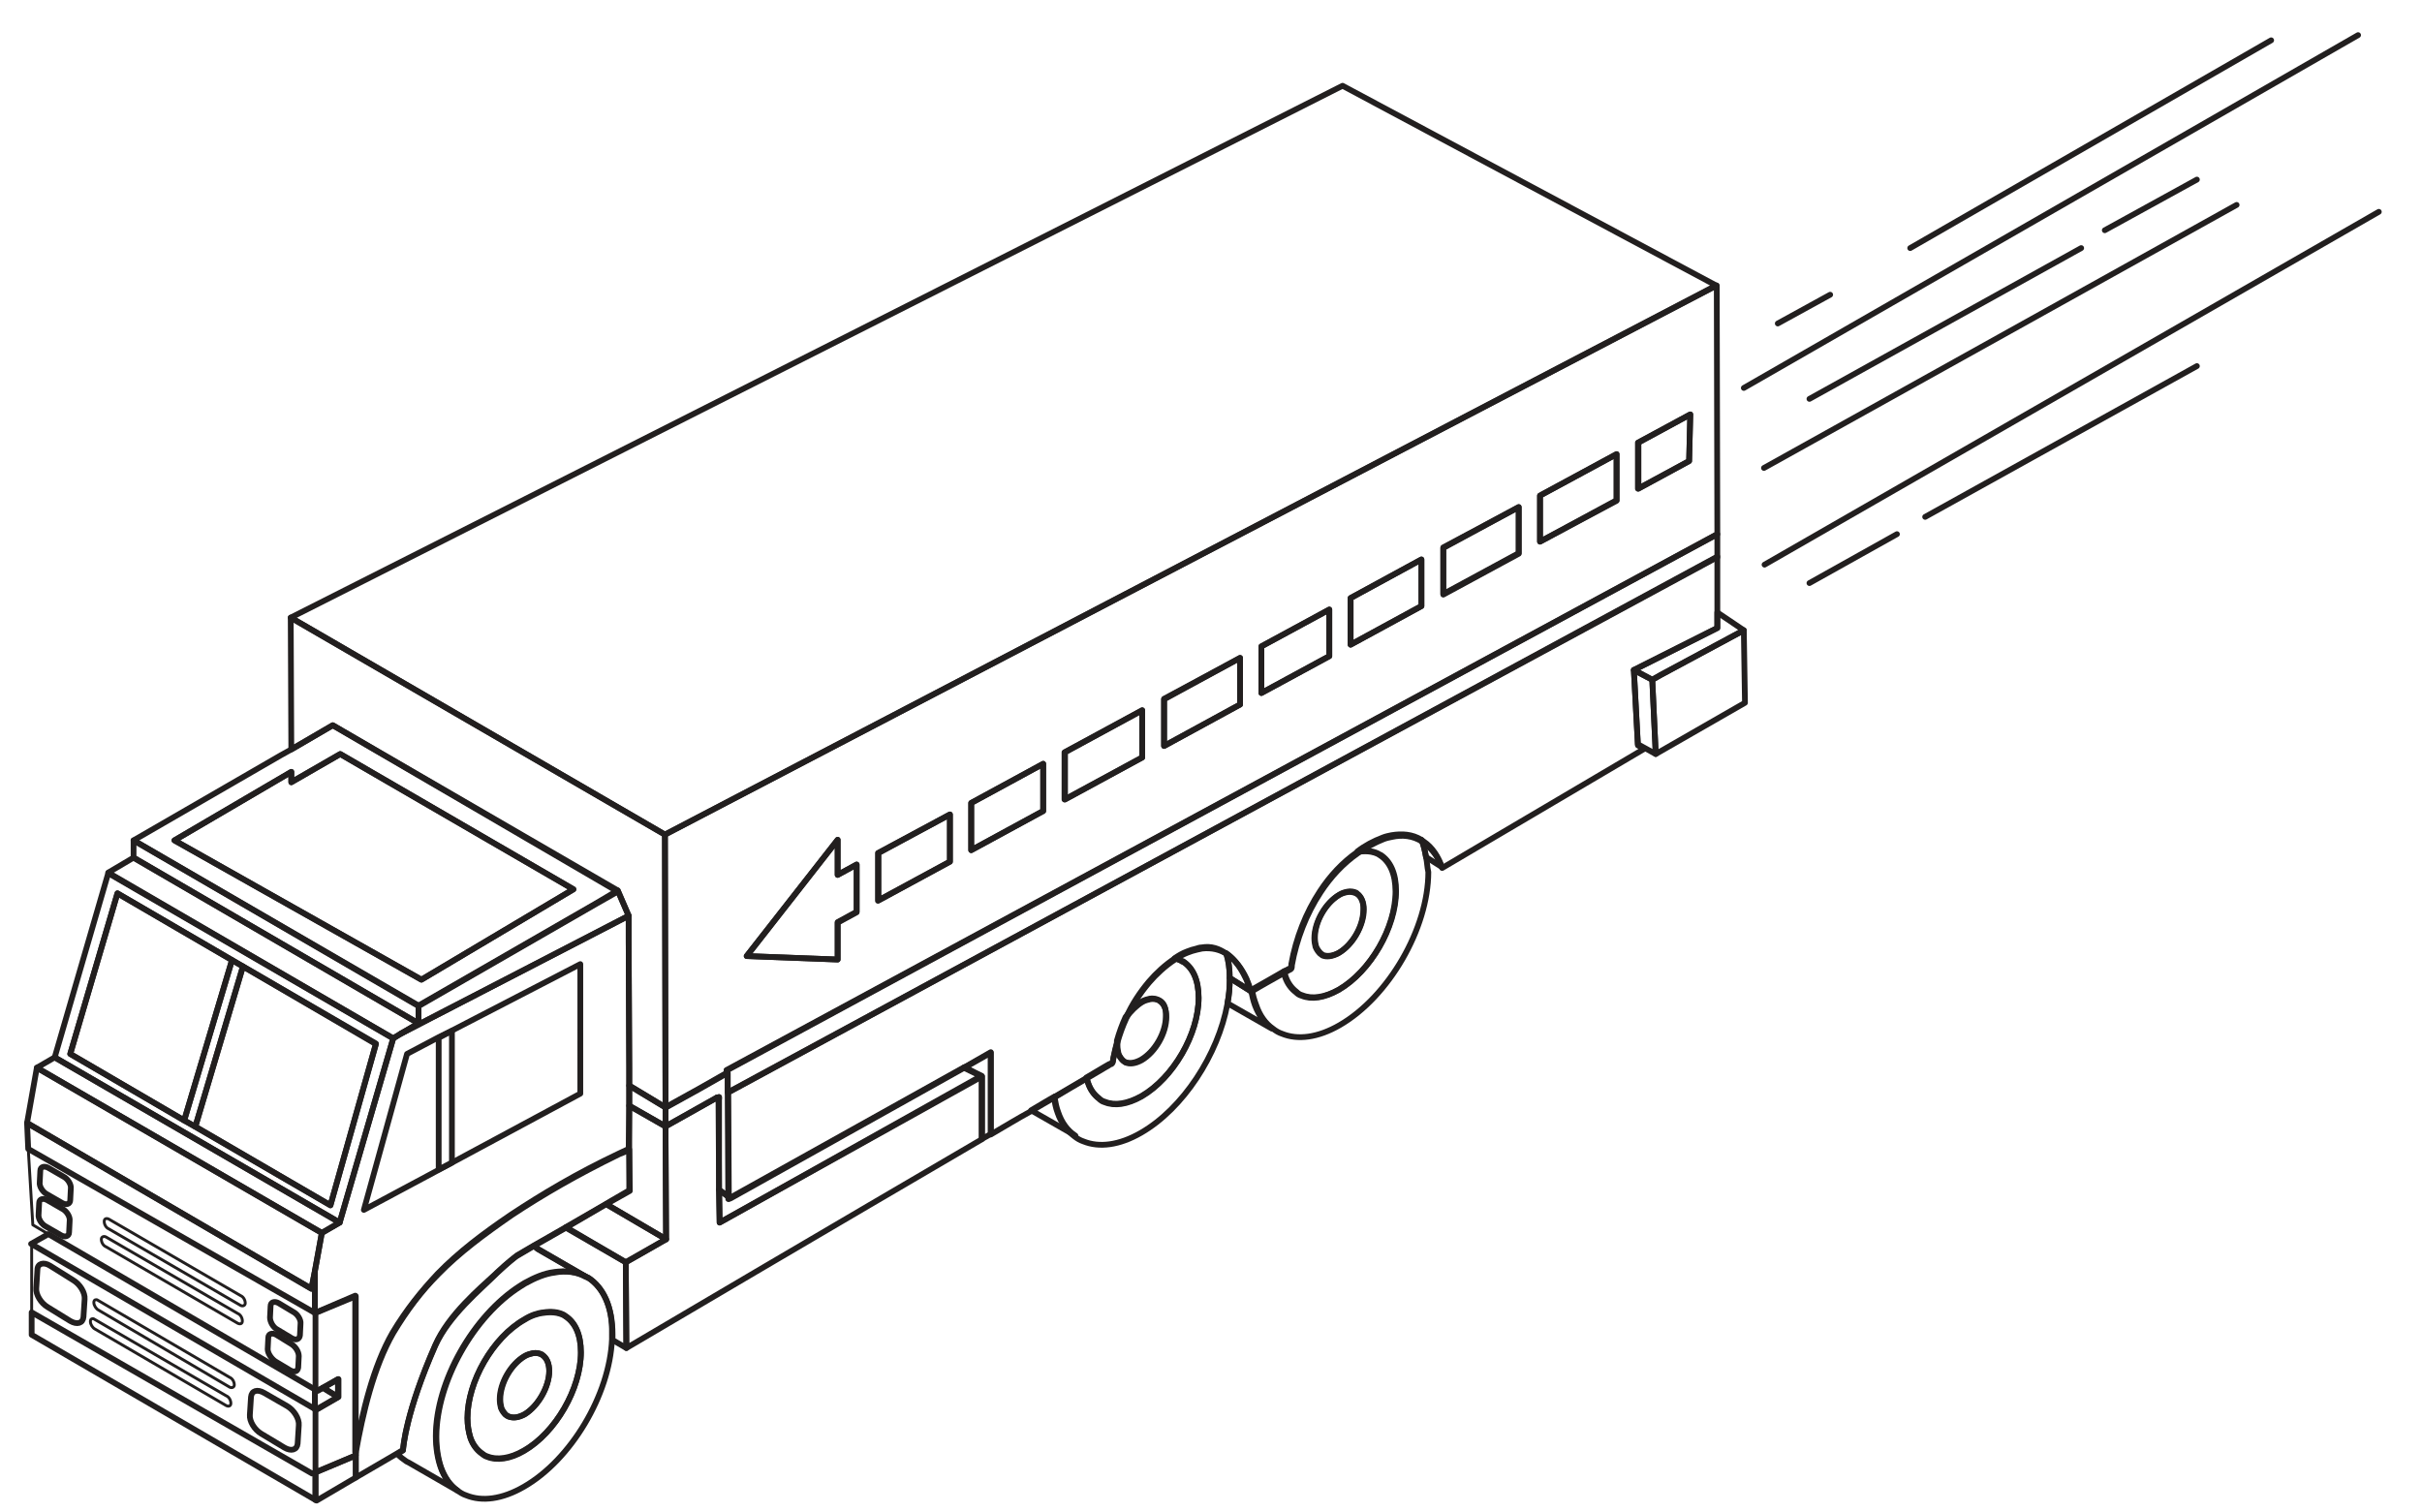 <?xml version="1.0" encoding="utf-8"?>
<!-- Generator: Adobe Illustrator 21.1.0, SVG Export Plug-In . SVG Version: 6.00 Build 0)  -->
<svg version="1.1" id="Layer_1" xmlns="http://www.w3.org/2000/svg" xmlns:xlink="http://www.w3.org/1999/xlink" x="0px" y="0px"
	 viewBox="0 0 420.7 262.7" style="enable-background:new 0 0 420.7 262.7;" xml:space="preserve">
<style type="text/css">
	.st0{fill:none;stroke:#221F1F;stroke-linejoin:round;stroke-miterlimit:10;}
	.st1{fill:none;stroke:#221F1F;stroke-width:0.5;stroke-linejoin:round;stroke-miterlimit:10;}
	.st2{fill:none;stroke:#221F1F;stroke-linecap:round;stroke-linejoin:round;stroke-miterlimit:10;}
</style>
<g>
	<polygon class="st0" points="298.1,49.6 115.5,145 50.5,107.3 233.2,14.9 	"/>
	<path class="st0" d="M250.4,150.6L250.4,150.6l-2.7-1.7c-0.2-1.1-0.4-2.1-0.8-3c0.1,0.1,0.3,0.2,0.4,0.3
		C248.8,147.2,249.9,148.9,250.4,150.6L250.4,150.6z"/>
	<path class="st0" d="M239.7,148.6c1.7,1.1,2.7,3.2,2.7,6.3c0,6.3-4.4,13.9-9.9,17.1c-2.5,1.4-4.7,1.7-6.4,1c-0.4-0.1-0.7-0.3-1-0.6
		c-0.8-0.6-1.5-1.5-1.9-2.7c-0.1-0.3-0.2-0.6-0.2-0.9c0.5-0.3,0.9-0.5,1.1-0.6c0.2-0.1,0.2-0.4,0.2-0.7c0.8-4.5,2.5-8.9,5-12.7
		c1.7-2.6,3.9-5,6.5-6.8c0,0,0,0,0.1,0c1.3-0.2,2.5-0.1,3.5,0.4L239.7,148.6L239.7,148.6z M236.9,158c0-1.3-0.5-2.3-1.2-2.8h0
		l-0.1-0.1c-0.4-0.2-1-0.3-1.5-0.2c-0.5,0.1-0.9,0.2-1.4,0.5c-2.4,1.4-4.3,4.7-4.3,7.5c0,0.6,0.1,1.1,0.2,1.5
		c0.2,0.5,0.5,0.9,0.8,1.2c0.1,0.1,0.3,0.2,0.4,0.3c0.7,0.3,1.7,0.2,2.8-0.4C235,164.1,236.9,160.8,236.9,158z"/>
	<path class="st0" d="M217.1,172.1l-3.5-2.2c0-1.6-0.2-3.1-0.6-4.3c1.4,1,2.5,2.5,3.3,4.2C216.7,170.5,216.9,171.3,217.1,172.1z"/>
	<path class="st0" d="M205.5,167c1.7,1.1,2.7,3.2,2.7,6.3c0,6.3-4.4,13.9-9.9,17.1c-2.5,1.4-4.7,1.7-6.4,1c-0.4-0.1-0.7-0.3-1-0.6
		c-0.8-0.6-1.5-1.5-1.9-2.7c-0.1-0.3-0.2-0.6-0.3-0.9c2.7-1.6,4.2-2.5,4.3-2.5c0.4-0.2,0.3-0.6,0.4-1c0.2-0.9,0.4-1.9,0.7-2.8
		c0,0.2,0,0.4,0,0.7c0,0.6,0.1,1.1,0.2,1.5c0.2,0.5,0.5,0.9,0.8,1.2c0.1,0.1,0.3,0.2,0.4,0.3c0.8,0.3,1.7,0.2,2.8-0.4
		c2.4-1.4,4.3-4.7,4.3-7.5c0-1.3-0.4-2.3-1.2-2.8l0,0l-0.1-0.1c-0.4-0.2-1-0.3-1.5-0.2c-0.4,0.1-0.9,0.2-1.4,0.5
		c-1,0.6-2,1.6-2.8,2.7c1-2.3,2.4-4.4,4-6.3c1.2-1.4,2.8-2.9,4.5-4c0.4,0.1,0.7,0.2,1.1,0.4L205.5,167L205.5,167z"/>
	<path class="st0" d="M172.1,182.8v14.2c-0.5,0.3-1,0.6-1.6,0.9v0v-10.9l-3.1-1.5L172.1,182.8z"/>
	<polygon class="st0" points="170.5,186.9 125,212.4 124.9,206.7 126.5,207.9 126.5,208.3 126.8,208.1 167.5,185.4 	"/>
	<g>
		<polygon class="st0" points="126.2,186 126.4,186.4 126.4,189.8 298.3,96.8 298.3,92.8 		"/>
		<polygon class="st0" points="293.6,72 284.5,76.9 284.5,84.9 293.4,80.1 		"/>
		<polygon class="st0" points="280.8,78.9 267.5,86.1 267.5,94.1 280.8,87 		"/>
		<polygon class="st0" points="263.8,88.1 250.7,95.2 250.7,103.3 263.8,96.2 		"/>
		<polygon class="st0" points="246.9,97.2 234.6,103.9 234.6,112 246.9,105.3 		"/>
		<polygon class="st0" points="230.9,105.9 219.1,112.3 219.1,120.4 230.9,114 		"/>
		<polygon class="st0" points="215.4,114.3 202.2,121.4 202.2,129.6 215.4,122.4 		"/>
		<polygon class="st0" points="198.4,123.4 185,130.7 185,138.9 198.4,131.6 		"/>
		<polygon class="st0" points="181.2,132.7 168.7,139.5 168.7,147.7 181.2,140.9 		"/>
		<polygon class="st0" points="165,141.5 152.5,148.2 152.5,156.5 165,149.7 		"/>
		<polygon class="st0" points="145.5,160.3 148.8,158.5 148.8,150.2 145.5,152 145.5,145.9 129.7,166.1 145.5,166.7 		"/>
	</g>
	<g>
		<path class="st0" d="M283.8,116.4l14.5-7.3l0-2.7l0-9.7l-171.8,93.1l0.1,18.1v0.4l0.3-0.1l40.6-22.7l4.6-2.6v14.2
			c2.4-1.4,4.7-2.8,6.9-4c1.5-0.9,2.9-1.7,4.1-2.4c2.2-1.3,4-2.4,5.6-3.3c2.7-1.6,4.2-2.5,4.3-2.5c0.4-0.2,0.3-0.6,0.4-1
			c0.2-0.9,0.4-1.9,0.7-2.8c0.4-1.4,0.9-2.8,1.5-4.1c1-2.3,2.4-4.4,4-6.3c1.2-1.4,2.8-2.9,4.5-4c0.7-0.5,1.4-0.9,2.2-1.2
			c0.5-0.2,1.1-0.4,1.6-0.5c0.3-0.1,0.6-0.1,0.9-0.2c1.7-0.2,3.2,0.2,4.4,1c1.4,1,2.5,2.5,3.3,4.2c0.3,0.7,0.6,1.5,0.8,2.3
			c0.1,0,0.1-0.1,0.2-0.1c1.3-0.8,4-2.3,5.6-3.2c0.5-0.3,0.9-0.5,1.1-0.6c0.2-0.1,0.2-0.4,0.2-0.7c0.8-4.5,2.5-8.9,5-12.7
			c1.7-2.6,3.9-5,6.5-6.8c1.4-1,2.9-1.8,4.4-2.4c0.5-0.2,1-0.3,1.5-0.4c1.8-0.4,3.6-0.2,5.2,0.8c0.1,0.1,0.3,0.2,0.4,0.3
			c1.4,1,2.6,2.7,3.1,4.3v0l35.1-20.7l-1.1-0.6L283.8,116.4z"/>
		<path class="st0" d="M298.3,92.8l-0.1-43.2L115.5,145l0.1,47.3l0.1,0l5.6-3.1l5.1-2.9l-0.2-0.4L298.3,92.8z M293.6,72l-0.2,8.1
			l-8.8,4.8v-8L293.6,72z M280.8,78.9v8l-13.3,7.2v-8L280.8,78.9z M263.8,88.1v8l-13.1,7.1v-8.1L263.8,88.1z M246.9,97.2v8.1
			l-12.3,6.7v-8.1L246.9,97.2z M230.9,105.9v8.1l-11.8,6.4v-8.1L230.9,105.9z M215.4,114.3v8.1l-13.2,7.2v-8.1L215.4,114.3z
			 M198.4,123.4v8.2l-13.5,7.3v-8.2L198.4,123.4z M181.2,132.7v8.2l-12.5,6.8v-8.2L181.2,132.7z M165,141.5v8.2l-12.4,6.7v-8.2
			L165,141.5z M145.5,145.9v6.1l3.3-1.8v8.2l-3.3,1.8v6.5l-15.8-0.6L145.5,145.9z"/>
	</g>
	<polygon class="st0" points="124.9,190.6 124.9,190.9 124.5,190.7 	"/>
	<polygon class="st0" points="126.4,189.8 126.4,186.4 121.3,189.3 115.7,192.4 115.6,192.4 115.6,195.7 124.5,190.7 124.9,190.6 
		124.9,190.9 124.9,206.7 126.5,207.9 	"/>
	<polygon class="st0" points="115.6,195.7 115.7,215.3 105.3,209.2 106.2,208.7 109.4,206.9 109.3,199.7 109.3,192.1 	"/>
	<polygon class="st0" points="115.7,215.3 108.7,219.3 98.3,213.2 98.8,213 105.3,209.2 	"/>
	<polygon class="st0" points="115.6,192.4 115.6,195.7 109.3,192.1 109.3,188.6 	"/>
	<polygon class="st0" points="115.5,145 115.6,192.4 109.3,188.6 109.3,185.5 109.2,163.2 109.2,159.2 109.2,159.1 107.3,154.7 
		57.8,126 50.6,130.2 50.5,107.3 	"/>
	<path class="st0" d="M108.7,219.3l0.1,14.9l-2.4-1.4c0-0.3,0-0.7,0-1c0-4.7-1.6-8.1-4.2-9.8l-0.1,0l-0.5-0.3l-8.3-4.8
		c-0.2-0.2-0.4-0.3-0.6-0.4l5.6-3.2L108.7,219.3z"/>
	<polygon class="st0" points="107.3,154.7 103.6,156.9 72.7,174.7 72.7,177.8 69.6,179.6 75,176.8 106.7,160.4 109.2,159.1 	"/>
	<g>
		<path class="st0" d="M247.7,148.9c-0.2-1.1-0.4-2.1-0.8-3c-1.6-1-3.4-1.1-5.2-0.8c-0.5,0.1-1,0.2-1.5,0.4
			c-1.6,0.6-3.1,1.4-4.4,2.4c0,0,0,0,0.1,0c1.3-0.2,2.5-0.1,3.5,0.4l0.3,0.2l0.1,0c1.7,1.1,2.7,3.2,2.7,6.3c0,6.3-4.4,13.9-9.9,17.1
			c-2.5,1.4-4.7,1.7-6.4,1c-0.4-0.1-0.7-0.3-1-0.6c-0.8-0.6-1.5-1.5-1.9-2.7c-0.1-0.3-0.2-0.6-0.2-0.9c-1.6,0.9-4.3,2.5-5.6,3.2
			c0.1,1,0.4,1.9,0.7,2.7c0.6,1.8,1.6,3.2,2.9,4.1c0.5,0.4,1,0.7,1.6,0.9c2.7,1.1,6.2,0.7,10-1.5c8.5-4.9,15.4-16.8,15.4-26.6
			C247.9,150.7,247.9,149.8,247.7,148.9z"/>
		<path class="st0" d="M208.7,164.6c-0.3,0-0.6,0.1-0.9,0.2c-0.5,0.1-1.1,0.3-1.6,0.5c-0.8,0.3-1.5,0.7-2.2,1.2
			c0.4,0.1,0.7,0.2,1.1,0.4l0.3,0.2l0.1,0c1.7,1.1,2.7,3.2,2.7,6.3c0,6.3-4.4,13.9-9.9,17.1c-2.5,1.4-4.7,1.7-6.4,1
			c-0.4-0.1-0.7-0.3-1-0.6c-0.8-0.6-1.5-1.5-1.9-2.7c-0.1-0.3-0.2-0.6-0.3-0.9c-1.5,0.9-3.4,2-5.6,3.3c0.1,1,0.3,1.9,0.6,2.7
			c0.6,1.8,1.7,3.2,2.9,4.1c0.5,0.4,1,0.7,1.6,0.9c2.7,1.1,6.2,0.7,10-1.5c7.3-4.2,13.4-13.6,15-22.4c0.3-1.4,0.4-2.9,0.4-4.2
			c0-0.1,0-0.1,0-0.2c0-1.6-0.2-3.1-0.6-4.3C211.8,164.8,210.4,164.3,208.7,164.6z"/>
		<path class="st0" d="M102.2,222L102.2,222l-0.6-0.3c-1.5-0.8-3.4-1-5.4-0.7c-1.6,0.2-3.3,0.9-5.1,1.9c-0.3,0.2-0.5,0.3-0.8,0.5
			c-8.1,5.2-14.6,16.6-14.6,26.1c0,2,0.3,3.8,0.8,5.3c0.6,1.8,1.6,3.2,2.9,4.1c0.5,0.4,1,0.7,1.6,0.9c2.7,1.1,6.2,0.7,10-1.5
			c8.2-4.7,14.9-16,15.3-25.6c0-0.3,0-0.7,0-1C106.4,227,104.8,223.7,102.2,222z M91,252c-2.4,1.4-4.7,1.7-6.4,1
			c-0.4-0.1-0.7-0.4-1-0.6c-0.8-0.6-1.5-1.5-1.9-2.7c-0.3-1-0.5-2.1-0.5-3.4c0-6.3,4.4-14,9.9-17.1c1.1-0.7,2.3-1.1,3.3-1.2
			c1.3-0.2,2.5-0.1,3.5,0.4l0.3,0.2l0,0c1.7,1.1,2.7,3.2,2.7,6.3C100.9,241.2,96.5,248.9,91,252z"/>
	</g>
	<polygon class="st0" points="298.3,106.4 298.3,109.1 283.8,116.4 287,118.1 288.4,117.3 302.9,109.5 	"/>
	<path class="st0" d="M50.6,130.2l-1.8,1L23.2,146l49.5,28.8l30.9-17.8l3.7-2.1L57.8,126L50.6,130.2z M73.2,170.2L30.3,146
		l20.3-11.9l0,1.8l8.5-4.9l40.5,23.5L73.2,170.2z"/>
	<path class="st0" d="M98.2,228.7c1.7,1.1,2.7,3.2,2.7,6.3c0,6.3-4.4,13.9-9.9,17.1c-2.4,1.4-4.7,1.7-6.4,1c-0.4-0.1-0.7-0.4-1-0.6
		c-0.8-0.6-1.5-1.5-1.9-2.7c-0.3-1-0.5-2.1-0.5-3.4c0-6.3,4.4-14,9.9-17.1c1.1-0.7,2.3-1.1,3.3-1.2c1.3-0.2,2.5-0.1,3.5,0.4
		L98.2,228.7L98.2,228.7z M95.4,238.2c0-1.3-0.4-2.3-1.2-2.8l0,0l-0.1-0.1c-0.4-0.2-0.9-0.3-1.5-0.2c-0.4,0.1-0.9,0.2-1.4,0.5
		c-2.4,1.4-4.3,4.7-4.3,7.5c0,0.6,0.1,1.1,0.2,1.5c0.2,0.5,0.5,0.9,0.8,1.2c0.1,0.1,0.3,0.2,0.5,0.3c0.8,0.3,1.7,0.2,2.8-0.4
		C93.4,244.3,95.4,240.9,95.4,238.2z"/>
	<g>
		<path class="st0" d="M218,174.7c-0.3-0.8-0.5-1.7-0.7-2.7c-0.1,0-0.2,0.1-0.2,0.1l-3.5-2.2c0,0.1,0,0.1,0,0.2
			c0,1.4-0.1,2.8-0.4,4.2l7.7,4.4C219.7,177.9,218.7,176.5,218,174.7z"/>
		<path class="st0" d="M183.8,193.2c-0.3-0.8-0.5-1.7-0.6-2.7c-1.3,0.7-2.7,1.6-4.1,2.4l7.7,4.4C185.4,196.4,184.4,195,183.8,193.2z
			"/>
		<path class="st0" d="M92.7,216.5l-2.9,1.7c-0.2,0.1-1.6,1.2-3.5,3c-0.1,0.1-0.1,0.1-0.2,0.2c-2.6,2.6-8.1,7.1-10.5,12.4
			c-5.1,11.6-5.6,17.6-5.6,18.2l-1,0.6c0.5,0.5,1,0.9,1.6,1.3l0.4,0.2l8.5,4.9c-1.3-0.9-2.3-2.4-2.9-4.1c-0.5-1.5-0.8-3.3-0.8-5.3
			c0-9.5,6.5-21,14.6-26.1c0.3-0.2,0.5-0.3,0.8-0.5c1.8-1,3.5-1.7,5.1-1.9c2.1-0.4,3.9-0.1,5.4,0.7l-8.3-4.8
			C93.1,216.7,92.9,216.6,92.7,216.5z"/>
	</g>
	<g>
		<path class="st0" d="M235.7,155.3L235.7,155.3l-0.2-0.1c-0.4-0.2-1-0.3-1.5-0.2c-0.5,0.1-0.9,0.2-1.4,0.5
			c-2.4,1.4-4.3,4.7-4.3,7.5c0,0.6,0.1,1.1,0.2,1.5c0.2,0.5,0.5,0.9,0.8,1.2c0.1,0.1,0.3,0.2,0.4,0.3c0.7,0.3,1.7,0.2,2.8-0.4
			c2.4-1.4,4.3-4.7,4.3-7.5C236.9,156.7,236.4,155.7,235.7,155.3z"/>
		<path class="st0" d="M201.4,173.8L201.4,173.8l-0.2-0.1c-0.4-0.2-1-0.3-1.5-0.2c-0.4,0.1-0.9,0.2-1.4,0.5c-1,0.6-2,1.6-2.8,2.7
			c-0.6,1.3-1.1,2.7-1.5,4.1c0,0.2,0,0.4,0,0.7c0,0.6,0.1,1.1,0.2,1.5c0.2,0.5,0.5,0.9,0.8,1.2c0.1,0.1,0.3,0.2,0.4,0.3
			c0.8,0.3,1.7,0.2,2.8-0.4c2.4-1.4,4.3-4.7,4.3-7.5C202.6,175.2,202.2,174.2,201.4,173.8z"/>
		<path class="st0" d="M107.6,200.5c-7.4,3.6-13.4,7.1-18.7,10.6c-4.9,3.4-9.1,6.5-12.8,10.3c-2.9,2.9-5.4,6.2-7.8,10.2
			c-3.4,5.9-5.3,14-6.5,20.8v0.4v3.9l7.2-4.2l1-0.6c0.1-0.6,0.5-6.6,5.6-18.2c2.3-5.3,7.8-9.9,10.5-12.4c0.1-0.1,0.1-0.1,0.2-0.2
			c1.9-1.8,3.4-2.9,3.5-3l2.9-1.7l5.6-3.2l0.5-0.3l6.4-3.7l1-0.6l3.1-1.8l0-7.1C108.8,200,108.2,200.3,107.6,200.5z"/>
		<polygon class="st0" points="99.6,154.5 59.1,131 50.6,135.9 50.6,134.1 30.3,146 73.2,170.2 		"/>
		<path class="st0" d="M94.2,235.4L94.2,235.4l-0.2-0.1c-0.4-0.2-0.9-0.3-1.5-0.2c-0.4,0.1-0.9,0.2-1.4,0.5
			c-2.4,1.4-4.3,4.7-4.3,7.5c0,0.6,0.1,1.1,0.2,1.5c0.2,0.5,0.5,0.9,0.8,1.2c0.1,0.1,0.3,0.2,0.5,0.3c0.8,0.3,1.7,0.2,2.8-0.4
			c2.4-1.4,4.3-4.7,4.3-7.5C95.4,236.8,94.9,235.9,94.2,235.4z"/>
	</g>
	<g>
		<polygon class="st0" points="287.5,128.8 287,118.1 283.8,116.4 284.5,129.3 285.6,129.9 287.6,131 287.6,131 		"/>
		<polygon class="st0" points="23.2,146 23.2,149 72.7,177.8 72.7,174.7 		"/>
	</g>
	<path class="st0" d="M68.3,180.4l-9.3,32L9.5,183.7l9.3-32L68.3,180.4z M57.4,209.4l7.9-28l-23.1-13.5l-1.9-1.1l-19.9-11.6
		l-8.2,27.9l19.7,11.5l1.9,1.1L57.4,209.4z"/>
	<g>
		<polygon class="st0" points="302.9,109.5 288.4,117.3 287,118.1 287.5,128.8 287.6,131 303.1,122.1 		"/>
		<path class="st0" d="M124.9,206.7l-0.1-15.8l-0.3-0.2l-8.9,5l0.1,19.6l-7,4l0.1,14.9c2-1.2,37.5-22.1,61.8-36.3v0v-10.9L125,212.4
			L124.9,206.7z"/>
		<path class="st0" d="M109.3,192.1v-3.5l0-3.1l-0.1-22.3v-4l0-0.1l-2.5,1.3L75,176.8l-5.4,2.8l-1.3,0.8l-9.3,32l-3.1,1.8l-1.2,6.6
			l0,7.3l0,0l7-3v27.2c1.2-6.8,3.1-14.9,6.5-20.8c2.4-4,5-7.2,7.8-10.2c3.7-3.8,7.8-6.9,12.8-10.3c5.3-3.5,11.3-7.1,18.7-10.6
			c0.6-0.3,1.1-0.5,1.7-0.8L109.3,192.1z M78.5,202l-2.4,1.3l-12.9,6.9l7.5-27.1l5.3-2.8l2.4-1.2l22.4-11.6V190L78.5,202z"/>
		<polygon class="st0" points="54.8,255.8 54.8,256.3 54.8,260.6 55,260.7 61.8,256.7 61.8,252.8 61.7,252.9 		"/>
	</g>
	<path class="st0" d="M61.8,225.2v27.2c0,0.2-0.1,0.3-0.1,0.5l-6.9,2.9l0-11l0.2,0.1l3.8-2.2l0-3.1l-2.7,1.5l-0.9,0.5l-0.4-0.3
		l0-13.2h0L61.8,225.2z"/>
	<polygon class="st0" points="59,212.4 55.9,214.2 6.4,185.5 9.5,183.7 	"/>
	<polygon class="st0" points="58.7,239.6 58.7,242.7 56.1,241.1 	"/>
	<polygon class="st0" points="58.7,242.7 54.9,244.9 54.7,244.8 54.7,241.4 55.2,241.6 56.1,241.1 	"/>
	<path class="st1" d="M54.7,244.8l0,11l-0.6,0.2L5.5,228l0-11.9L54.7,244.8z M51.9,247.6c0.1-1.1-0.9-2.6-2-3.3l-4-2.4
		c-1.2-0.7-2.2-0.4-2.3,0.7l-0.2,3.1c-0.1,1.1,0.8,2.6,2,3.3l4,2.4c1.2,0.7,2.2,0.4,2.3-0.7L51.9,247.6z M39.9,241
		c0.4,0.2,0.8,0,0.8-0.4c0-0.5-0.3-1.1-0.8-1.3L17,225.9c-0.1-0.1-0.3-0.1-0.3-0.1c-0.3,0-0.4,0.2-0.4,0.5c0,0.5,0.4,1.1,0.8,1.3
		L39.9,241z M39.3,244.2c0.4,0.2,0.8,0.1,0.8-0.4c0-0.5-0.3-1.1-0.8-1.3l-22.9-13.3c-0.1-0.1-0.3-0.1-0.3-0.1
		c-0.3,0-0.4,0.2-0.4,0.5c0,0.5,0.4,1.1,0.8,1.3L39.3,244.2z M14.8,225.7c0.1-1.1-0.8-2.6-2-3.3l-4-2.4c-1.2-0.7-2.2-0.4-2.2,0.7
		l-0.2,3.2c-0.1,1.1,0.8,2.6,2,3.3l3.9,2.4c1.2,0.7,2.2,0.4,2.3-0.7L14.8,225.7z"/>
	<polygon class="st0" points="54.7,241.4 54.7,244.8 5.4,216.1 8.4,214.4 	"/>
	<path class="st1" d="M54.7,228.1l0,13.2L8.4,214.4l-2.7-1.6l-0.8-13.3L54.7,228.1L54.7,228.1z M52.2,230c0-0.7-0.6-1.7-1.3-2.1
		l-2.5-1.5c-0.8-0.4-1.4-0.2-1.4,0.5l-0.1,2c0,0.7,0.5,1.7,1.3,2.1l2.5,1.5c0.8,0.5,1.4,0.2,1.4-0.5L52.2,230z M51.9,235.6
		c0-0.7-0.5-1.6-1.3-2.1l-2.5-1.5c-0.7-0.5-1.4-0.2-1.4,0.5l-0.1,2c0,0.7,0.5,1.6,1.3,2.1l2.5,1.5c0.8,0.5,1.4,0.3,1.5-0.4
		L51.9,235.6z M41.8,226.8c0.4,0.2,0.8,0,0.8-0.4c0-0.5-0.3-1.1-0.8-1.3l-22.9-13.3c-0.4-0.2-0.8-0.1-0.8,0.4c0,0,0,0,0,0
		c0,0.5,0.3,1.1,0.8,1.3L41.8,226.8z M41.3,229.9c0.4,0.2,0.8,0.1,0.8-0.4c0-0.5-0.3-1.1-0.8-1.3l-22.9-13.3c-0.4-0.2-0.8,0-0.8,0.4
		c0,0,0,0,0,0c0,0.5,0.3,1.1,0.8,1.3L41.3,229.9z M12.3,206.5c0-0.7-0.6-1.6-1.3-2.1l-2.6-1.5c-0.8-0.4-1.4-0.2-1.4,0.5l-0.1,2
		c0,0.7,0.6,1.6,1.3,2.1l2.6,1.5c0.8,0.4,1.4,0.2,1.4-0.5L12.3,206.5z M12.2,212.1c0-0.7-0.6-1.6-1.3-2.1l-2.6-1.5
		c-0.8-0.4-1.4-0.2-1.4,0.5l-0.1,2c0,0.7,0.6,1.7,1.3,2.1l2.6,1.5c0.8,0.4,1.4,0.2,1.4-0.5L12.2,212.1z"/>
	<g>
		<polygon class="st0" points="76.2,180.3 76.2,203.2 78.5,202 78.5,179.1 		"/>
		<polygon class="st0" points="18.8,151.6 68.3,180.4 69.6,179.6 72.7,177.8 23.2,149 		"/>
		<path class="st0" d="M61.8,252.8v-0.4C61.7,252.6,61.7,252.7,61.8,252.8L61.8,252.8z"/>
		<polygon class="st0" points="4.7,195.1 54.1,223.9 54.7,220.8 55.9,214.2 6.4,185.5 		"/>
		<polygon class="st0" points="5.5,228 5.5,231.9 54.8,260.6 54.8,256.3 54.8,255.8 54.2,256 		"/>
		<polygon class="st0" points="54.7,228.1 54.7,228.1 54.7,228.1 		"/>
	</g>
	<polygon class="st0" points="54.7,220.8 54.7,228.1 4.9,199.6 4.7,195.1 54.1,223.9 	"/>
	<path class="st0" d="M50.9,227.9c0.8,0.4,1.4,1.4,1.3,2.1l-0.1,2c-0.1,0.7-0.7,0.9-1.4,0.5l-2.5-1.5c-0.8-0.4-1.3-1.4-1.3-2.1
		l0.1-2c0-0.7,0.7-0.9,1.4-0.5L50.9,227.9z"/>
	<path class="st0" d="M49.9,244.3c1.2,0.7,2.1,2.2,2,3.3l-0.2,3.2c-0.1,1.1-1.1,1.4-2.3,0.7l-4-2.4c-1.2-0.7-2.1-2.2-2-3.3l0.2-3.1
		c0.1-1.1,1.1-1.4,2.3-0.7L49.9,244.3z"/>
	<path class="st0" d="M50.6,233.5c0.8,0.5,1.3,1.4,1.3,2.1l-0.1,2c-0.1,0.7-0.7,0.9-1.5,0.4l-2.5-1.5c-0.7-0.5-1.3-1.4-1.3-2.1
		l0.1-2c0-0.7,0.7-0.9,1.4-0.5L50.6,233.5z"/>
	<polygon class="st0" points="42.2,167.9 34,195.5 33.9,195.7 31.9,194.6 32.1,194.3 40.3,166.8 	"/>
	<g>
		<polygon class="st0" points="42.2,167.9 34,195.5 33.9,195.7 57.4,209.4 65.3,181.3 		"/>
		<polygon class="st0" points="20.4,155.2 12.2,183.1 31.9,194.6 32.1,194.3 40.3,166.8 		"/>
	</g>
	<path class="st0" d="M12.7,222.4c1.2,0.7,2.1,2.2,2,3.3l-0.2,3.1c-0.1,1.1-1.1,1.4-2.3,0.7l-3.9-2.4c-1.2-0.7-2.1-2.2-2-3.3
		l0.2-3.2c0-1.1,1.1-1.4,2.2-0.7L12.7,222.4z"/>
	<path class="st0" d="M11,204.4c0.8,0.4,1.4,1.4,1.3,2.1l-0.1,2c0,0.7-0.7,0.9-1.4,0.5l-2.6-1.5c-0.8-0.4-1.4-1.4-1.3-2.1l0.1-2
		c0-0.7,0.7-0.9,1.4-0.5L11,204.4z"/>
	<path class="st0" d="M10.8,210c0.8,0.4,1.4,1.4,1.3,2.1l-0.1,2c0,0.7-0.7,0.9-1.4,0.5l-2.6-1.5c-0.8-0.4-1.4-1.4-1.3-2.1l0.1-2
		c0-0.7,0.7-0.9,1.4-0.5L10.8,210z"/>
	<line class="st2" x1="334.4" y1="89.8" x2="381.6" y2="63.6"/>
	<line class="st2" x1="314.3" y1="101.3" x2="329.5" y2="92.8"/>
	<line class="st2" x1="314.3" y1="69.3" x2="361.5" y2="43.1"/>
	<line class="st2" x1="306.4" y1="81.3" x2="388.5" y2="35.6"/>
	<line class="st2" x1="365.6" y1="40" x2="381.6" y2="31.2"/>
	<line class="st2" x1="308.8" y1="56.2" x2="317.9" y2="51.2"/>
	<line class="st2" x1="302.9" y1="67.4" x2="409.6" y2="6.1"/>
	<line class="st2" x1="306.5" y1="98.1" x2="413.2" y2="36.8"/>
	<line class="st2" x1="331.8" y1="43.1" x2="394.5" y2="7"/>
</g>
</svg>

